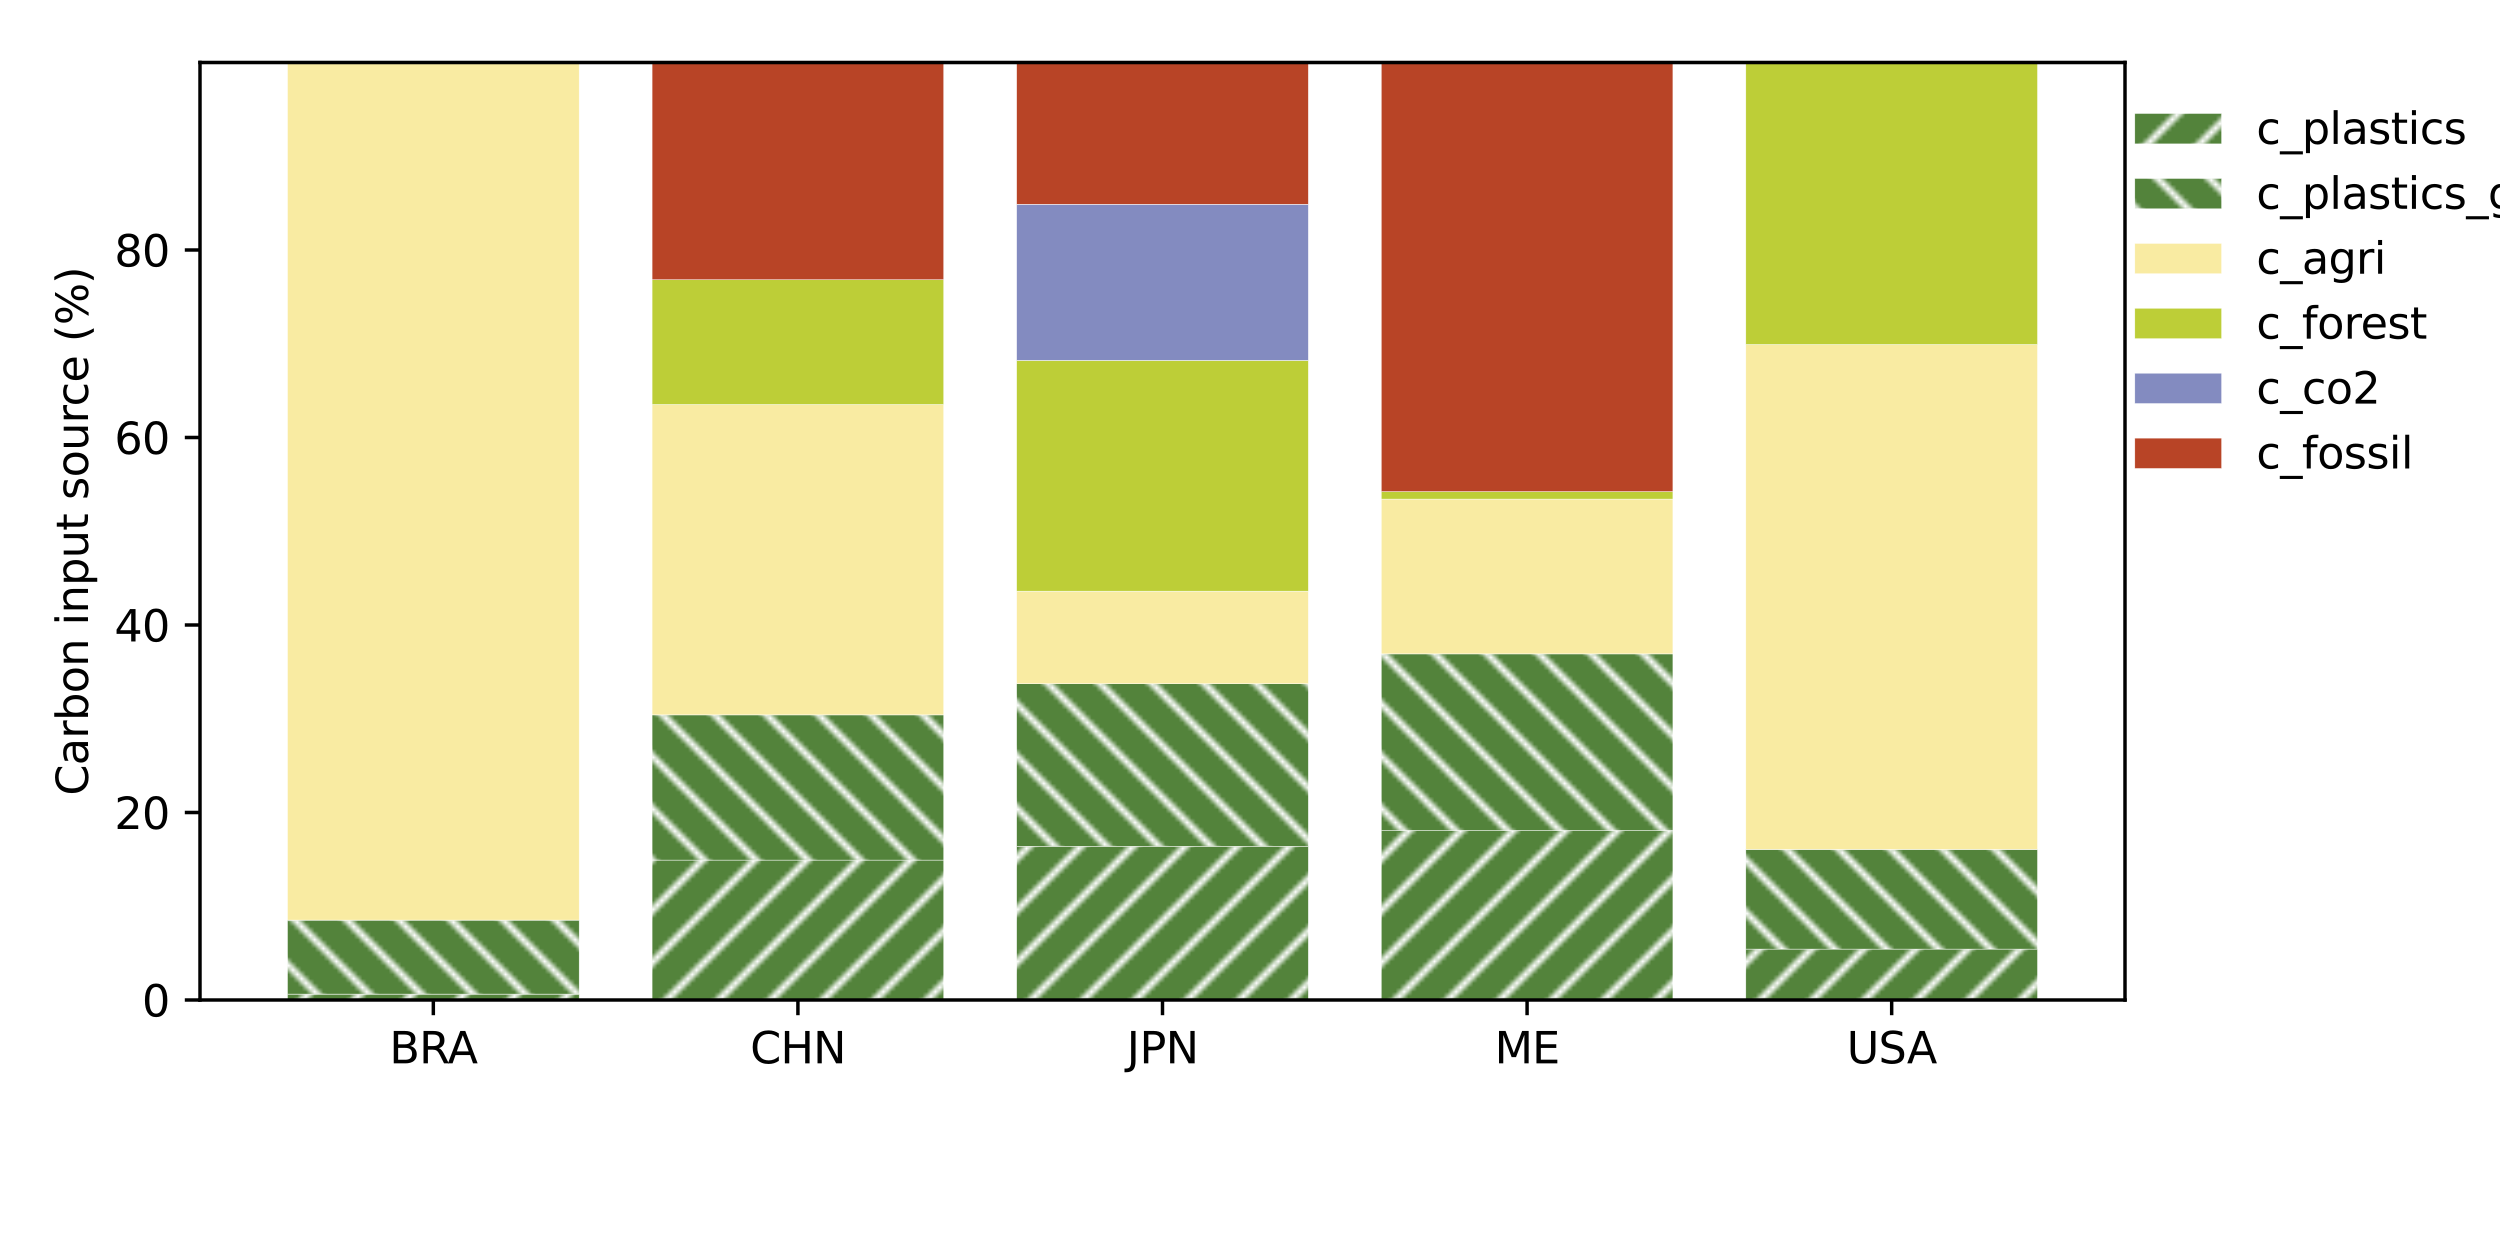 <?xml version="1.0" encoding="utf-8" standalone="no"?>
<!DOCTYPE svg PUBLIC "-//W3C//DTD SVG 1.1//EN"
  "http://www.w3.org/Graphics/SVG/1.1/DTD/svg11.dtd">
<svg xmlns:xlink="http://www.w3.org/1999/xlink" width="576pt" height="288pt" viewBox="0 0 576 288" xmlns="http://www.w3.org/2000/svg" version="1.1">
 <defs>
  <style type="text/css">*{stroke-linejoin: round; stroke-linecap: butt}</style>
 </defs>
 <g id="figure_1">
  <g id="patch_1">
   <path d="M 0 288 
L 576 288 
L 576 0 
L 0 0 
z
" style="fill: #ffffff"/>
  </g>
  <g id="axes_1">
   <g id="patch_2">
    <path d="M 46.08 230.4 
L 489.6 230.4 
L 489.6 14.4 
L 46.08 14.4 
z
" style="fill: #ffffff"/>
   </g>
   <g id="patch_3">
    <path d="M 66.24 230.4 
L 133.44 230.4 
L 133.44 229.045 
L 66.24 229.045 
z
" clip-path="url(#pb3f5272097)" style="fill: url(#hb0e66475e5); stroke: #ffffff; stroke-width: 0.1; stroke-linejoin: miter"/>
   </g>
   <g id="patch_4">
    <path d="M 150.24 230.4 
L 217.44 230.4 
L 217.44 198.161 
L 150.24 198.161 
z
" clip-path="url(#pb3f5272097)" style="fill: url(#hb0e66475e5); stroke: #ffffff; stroke-width: 0.1; stroke-linejoin: miter"/>
   </g>
   <g id="patch_5">
    <path d="M 234.24 230.4 
L 301.44 230.4 
L 301.44 194.962 
L 234.24 194.962 
z
" clip-path="url(#pb3f5272097)" style="fill: url(#hb0e66475e5); stroke: #ffffff; stroke-width: 0.1; stroke-linejoin: miter"/>
   </g>
   <g id="patch_6">
    <path d="M 318.24 230.4 
L 385.44 230.4 
L 385.44 191.325 
L 318.24 191.325 
z
" clip-path="url(#pb3f5272097)" style="fill: url(#hb0e66475e5); stroke: #ffffff; stroke-width: 0.1; stroke-linejoin: miter"/>
   </g>
   <g id="patch_7">
    <path d="M 402.24 230.4 
L 469.44 230.4 
L 469.44 218.666 
L 402.24 218.666 
z
" clip-path="url(#pb3f5272097)" style="fill: url(#hb0e66475e5); stroke: #ffffff; stroke-width: 0.1; stroke-linejoin: miter"/>
   </g>
   <g id="patch_8">
    <path d="M 66.24 229.045 
L 133.44 229.045 
L 133.44 211.993 
L 66.24 211.993 
z
" clip-path="url(#pb3f5272097)" style="fill: url(#h827a15cd00); stroke: #ffffff; stroke-width: 0.1; stroke-linejoin: miter"/>
   </g>
   <g id="patch_9">
    <path d="M 150.24 198.161 
L 217.44 198.161 
L 217.44 164.715 
L 150.24 164.715 
z
" clip-path="url(#pb3f5272097)" style="fill: url(#h827a15cd00); stroke: #ffffff; stroke-width: 0.1; stroke-linejoin: miter"/>
   </g>
   <g id="patch_10">
    <path d="M 234.24 194.962 
L 301.44 194.962 
L 301.44 157.546 
L 234.24 157.546 
z
" clip-path="url(#pb3f5272097)" style="fill: url(#h827a15cd00); stroke: #ffffff; stroke-width: 0.1; stroke-linejoin: miter"/>
   </g>
   <g id="patch_11">
    <path d="M 318.24 191.325 
L 385.44 191.325 
L 385.44 150.661 
L 318.24 150.661 
z
" clip-path="url(#pb3f5272097)" style="fill: url(#h827a15cd00); stroke: #ffffff; stroke-width: 0.1; stroke-linejoin: miter"/>
   </g>
   <g id="patch_12">
    <path d="M 402.24 218.666 
L 469.44 218.666 
L 469.44 195.708 
L 402.24 195.708 
z
" clip-path="url(#pb3f5272097)" style="fill: url(#h827a15cd00); stroke: #ffffff; stroke-width: 0.1; stroke-linejoin: miter"/>
   </g>
   <g id="patch_13">
    <path d="M 66.24 211.993 
L 133.44 211.993 
L 133.44 14.4 
L 66.24 14.4 
z
" clip-path="url(#pb3f5272097)" style="fill: #f9eba2; stroke: #ffffff; stroke-width: 0.1; stroke-linejoin: miter"/>
   </g>
   <g id="patch_14">
    <path d="M 150.24 164.715 
L 217.44 164.715 
L 217.44 93.191 
L 150.24 93.191 
z
" clip-path="url(#pb3f5272097)" style="fill: #f9eba2; stroke: #ffffff; stroke-width: 0.1; stroke-linejoin: miter"/>
   </g>
   <g id="patch_15">
    <path d="M 234.24 157.546 
L 301.44 157.546 
L 301.44 136.2 
L 234.24 136.2 
z
" clip-path="url(#pb3f5272097)" style="fill: #f9eba2; stroke: #ffffff; stroke-width: 0.1; stroke-linejoin: miter"/>
   </g>
   <g id="patch_16">
    <path d="M 318.24 150.661 
L 385.44 150.661 
L 385.44 114.984 
L 318.24 114.984 
z
" clip-path="url(#pb3f5272097)" style="fill: #f9eba2; stroke: #ffffff; stroke-width: 0.1; stroke-linejoin: miter"/>
   </g>
   <g id="patch_17">
    <path d="M 402.24 195.708 
L 469.44 195.708 
L 469.44 79.4 
L 402.24 79.4 
z
" clip-path="url(#pb3f5272097)" style="fill: #f9eba2; stroke: #ffffff; stroke-width: 0.1; stroke-linejoin: miter"/>
   </g>
   <g id="patch_18">
    <path d="M 66.24 14.4 
L 133.44 14.4 
L 133.44 14.4 
L 66.24 14.4 
z
" clip-path="url(#pb3f5272097)" style="fill: #bdce37; stroke: #ffffff; stroke-width: 0.1; stroke-linejoin: miter"/>
   </g>
   <g id="patch_19">
    <path d="M 150.24 93.191 
L 217.44 93.191 
L 217.44 64.45 
L 150.24 64.45 
z
" clip-path="url(#pb3f5272097)" style="fill: #bdce37; stroke: #ffffff; stroke-width: 0.1; stroke-linejoin: miter"/>
   </g>
   <g id="patch_20">
    <path d="M 234.24 136.2 
L 301.44 136.2 
L 301.44 83.032 
L 234.24 83.032 
z
" clip-path="url(#pb3f5272097)" style="fill: #bdce37; stroke: #ffffff; stroke-width: 0.1; stroke-linejoin: miter"/>
   </g>
   <g id="patch_21">
    <path d="M 318.24 114.984 
L 385.44 114.984 
L 385.44 113.267 
L 318.24 113.267 
z
" clip-path="url(#pb3f5272097)" style="fill: #bdce37; stroke: #ffffff; stroke-width: 0.1; stroke-linejoin: miter"/>
   </g>
   <g id="patch_22">
    <path d="M 402.24 79.4 
L 469.44 79.4 
L 469.44 14.4 
L 402.24 14.4 
z
" clip-path="url(#pb3f5272097)" style="fill: #bdce37; stroke: #ffffff; stroke-width: 0.1; stroke-linejoin: miter"/>
   </g>
   <g id="patch_23">
    <path d="M 66.24 14.4 
L 133.44 14.4 
L 133.44 14.4 
L 66.24 14.4 
z
" clip-path="url(#pb3f5272097)" style="fill: #838bc0; stroke: #ffffff; stroke-width: 0.1; stroke-linejoin: miter"/>
   </g>
   <g id="patch_24">
    <path d="M 150.24 64.45 
L 217.44 64.45 
L 217.44 64.45 
L 150.24 64.45 
z
" clip-path="url(#pb3f5272097)" style="fill: #838bc0; stroke: #ffffff; stroke-width: 0.1; stroke-linejoin: miter"/>
   </g>
   <g id="patch_25">
    <path d="M 234.24 83.032 
L 301.44 83.032 
L 301.44 47.051 
L 234.24 47.051 
z
" clip-path="url(#pb3f5272097)" style="fill: #838bc0; stroke: #ffffff; stroke-width: 0.1; stroke-linejoin: miter"/>
   </g>
   <g id="patch_26">
    <path d="M 318.24 113.267 
L 385.44 113.267 
L 385.44 113.267 
L 318.24 113.267 
z
" clip-path="url(#pb3f5272097)" style="fill: #838bc0; stroke: #ffffff; stroke-width: 0.1; stroke-linejoin: miter"/>
   </g>
   <g id="patch_27">
    <path d="M 402.24 14.4 
L 469.44 14.4 
L 469.44 14.4 
L 402.24 14.4 
z
" clip-path="url(#pb3f5272097)" style="fill: #838bc0; stroke: #ffffff; stroke-width: 0.1; stroke-linejoin: miter"/>
   </g>
   <g id="patch_28">
    <path d="M 66.24 14.4 
L 133.44 14.4 
L 133.44 14.4 
L 66.24 14.4 
z
" clip-path="url(#pb3f5272097)" style="fill: #b84426; stroke: #ffffff; stroke-width: 0.1; stroke-linejoin: miter"/>
   </g>
   <g id="patch_29">
    <path d="M 150.24 64.45 
L 217.44 64.45 
L 217.44 14.4 
L 150.24 14.4 
z
" clip-path="url(#pb3f5272097)" style="fill: #b84426; stroke: #ffffff; stroke-width: 0.1; stroke-linejoin: miter"/>
   </g>
   <g id="patch_30">
    <path d="M 234.24 47.051 
L 301.44 47.051 
L 301.44 14.4 
L 234.24 14.4 
z
" clip-path="url(#pb3f5272097)" style="fill: #b84426; stroke: #ffffff; stroke-width: 0.1; stroke-linejoin: miter"/>
   </g>
   <g id="patch_31">
    <path d="M 318.24 113.267 
L 385.44 113.267 
L 385.44 14.4 
L 318.24 14.4 
z
" clip-path="url(#pb3f5272097)" style="fill: #b84426; stroke: #ffffff; stroke-width: 0.1; stroke-linejoin: miter"/>
   </g>
   <g id="patch_32">
    <path d="M 402.24 14.4 
L 469.44 14.4 
L 469.44 14.4 
L 402.24 14.4 
z
" clip-path="url(#pb3f5272097)" style="fill: #b84426; stroke: #ffffff; stroke-width: 0.1; stroke-linejoin: miter"/>
   </g>
   <g id="matplotlib.axis_1">
    <g id="xtick_1">
     <g id="line2d_1">
      <defs>
       <path id="m7a90c6c4e8" d="M 0 0 
L 0 3.5 
" style="stroke: #000000; stroke-width: 0.8"/>
      </defs>
      <g>
       <use xlink:href="#m7a90c6c4e8" x="99.84" y="230.4" style="stroke: #000000; stroke-width: 0.8"/>
      </g>
     </g>
     <g id="text_1">
      <!-- BRA -->
      <g transform="translate(89.715 244.998) scale(0.1 -0.1)">
       <defs>
        <path id="DejaVuSans-42" d="M 1259 2228 
L 1259 519 
L 2272 519 
Q 2781 519 3026 730 
Q 3272 941 3272 1375 
Q 3272 1813 3026 2020 
Q 2781 2228 2272 2228 
L 1259 2228 
z
M 1259 4147 
L 1259 2741 
L 2194 2741 
Q 2656 2741 2882 2914 
Q 3109 3088 3109 3444 
Q 3109 3797 2882 3972 
Q 2656 4147 2194 4147 
L 1259 4147 
z
M 628 4666 
L 2241 4666 
Q 2963 4666 3353 4366 
Q 3744 4066 3744 3513 
Q 3744 3084 3544 2831 
Q 3344 2578 2956 2516 
Q 3422 2416 3680 2098 
Q 3938 1781 3938 1306 
Q 3938 681 3513 340 
Q 3088 0 2303 0 
L 628 0 
L 628 4666 
z
" transform="scale(0.016)"/>
        <path id="DejaVuSans-52" d="M 2841 2188 
Q 3044 2119 3236 1894 
Q 3428 1669 3622 1275 
L 4263 0 
L 3584 0 
L 2988 1197 
Q 2756 1666 2539 1819 
Q 2322 1972 1947 1972 
L 1259 1972 
L 1259 0 
L 628 0 
L 628 4666 
L 2053 4666 
Q 2853 4666 3247 4331 
Q 3641 3997 3641 3322 
Q 3641 2881 3436 2590 
Q 3231 2300 2841 2188 
z
M 1259 4147 
L 1259 2491 
L 2053 2491 
Q 2509 2491 2742 2702 
Q 2975 2913 2975 3322 
Q 2975 3731 2742 3939 
Q 2509 4147 2053 4147 
L 1259 4147 
z
" transform="scale(0.016)"/>
        <path id="DejaVuSans-41" d="M 2188 4044 
L 1331 1722 
L 3047 1722 
L 2188 4044 
z
M 1831 4666 
L 2547 4666 
L 4325 0 
L 3669 0 
L 3244 1197 
L 1141 1197 
L 716 0 
L 50 0 
L 1831 4666 
z
" transform="scale(0.016)"/>
       </defs>
       <use xlink:href="#DejaVuSans-42"/>
       <use xlink:href="#DejaVuSans-52" x="68.604"/>
       <use xlink:href="#DejaVuSans-41" x="134.086"/>
      </g>
     </g>
    </g>
    <g id="xtick_2">
     <g id="line2d_2">
      <g>
       <use xlink:href="#m7a90c6c4e8" x="183.84" y="230.4" style="stroke: #000000; stroke-width: 0.8"/>
      </g>
     </g>
     <g id="text_2">
      <!-- CHN -->
      <g transform="translate(172.848 244.998) scale(0.1 -0.1)">
       <defs>
        <path id="DejaVuSans-43" d="M 4122 4306 
L 4122 3641 
Q 3803 3938 3442 4084 
Q 3081 4231 2675 4231 
Q 1875 4231 1450 3742 
Q 1025 3253 1025 2328 
Q 1025 1406 1450 917 
Q 1875 428 2675 428 
Q 3081 428 3442 575 
Q 3803 722 4122 1019 
L 4122 359 
Q 3791 134 3420 21 
Q 3050 -91 2638 -91 
Q 1578 -91 968 557 
Q 359 1206 359 2328 
Q 359 3453 968 4101 
Q 1578 4750 2638 4750 
Q 3056 4750 3426 4639 
Q 3797 4528 4122 4306 
z
" transform="scale(0.016)"/>
        <path id="DejaVuSans-48" d="M 628 4666 
L 1259 4666 
L 1259 2753 
L 3553 2753 
L 3553 4666 
L 4184 4666 
L 4184 0 
L 3553 0 
L 3553 2222 
L 1259 2222 
L 1259 0 
L 628 0 
L 628 4666 
z
" transform="scale(0.016)"/>
        <path id="DejaVuSans-4e" d="M 628 4666 
L 1478 4666 
L 3547 763 
L 3547 4666 
L 4159 4666 
L 4159 0 
L 3309 0 
L 1241 3903 
L 1241 0 
L 628 0 
L 628 4666 
z
" transform="scale(0.016)"/>
       </defs>
       <use xlink:href="#DejaVuSans-43"/>
       <use xlink:href="#DejaVuSans-48" x="69.824"/>
       <use xlink:href="#DejaVuSans-4e" x="145.02"/>
      </g>
     </g>
    </g>
    <g id="xtick_3">
     <g id="line2d_3">
      <g>
       <use xlink:href="#m7a90c6c4e8" x="267.84" y="230.4" style="stroke: #000000; stroke-width: 0.8"/>
      </g>
     </g>
     <g id="text_3">
      <!-- JPN -->
      <g transform="translate(259.61 244.998) scale(0.1 -0.1)">
       <defs>
        <path id="DejaVuSans-4a" d="M 628 4666 
L 1259 4666 
L 1259 325 
Q 1259 -519 939 -900 
Q 619 -1281 -91 -1281 
L -331 -1281 
L -331 -750 
L -134 -750 
Q 284 -750 456 -515 
Q 628 -281 628 325 
L 628 4666 
z
" transform="scale(0.016)"/>
        <path id="DejaVuSans-50" d="M 1259 4147 
L 1259 2394 
L 2053 2394 
Q 2494 2394 2734 2622 
Q 2975 2850 2975 3272 
Q 2975 3691 2734 3919 
Q 2494 4147 2053 4147 
L 1259 4147 
z
M 628 4666 
L 2053 4666 
Q 2838 4666 3239 4311 
Q 3641 3956 3641 3272 
Q 3641 2581 3239 2228 
Q 2838 1875 2053 1875 
L 1259 1875 
L 1259 0 
L 628 0 
L 628 4666 
z
" transform="scale(0.016)"/>
       </defs>
       <use xlink:href="#DejaVuSans-4a"/>
       <use xlink:href="#DejaVuSans-50" x="29.492"/>
       <use xlink:href="#DejaVuSans-4e" x="89.795"/>
      </g>
     </g>
    </g>
    <g id="xtick_4">
     <g id="line2d_4">
      <g>
       <use xlink:href="#m7a90c6c4e8" x="351.84" y="230.4" style="stroke: #000000; stroke-width: 0.8"/>
      </g>
     </g>
     <g id="text_4">
      <!-- ME -->
      <g transform="translate(344.367 244.998) scale(0.1 -0.1)">
       <defs>
        <path id="DejaVuSans-4d" d="M 628 4666 
L 1569 4666 
L 2759 1491 
L 3956 4666 
L 4897 4666 
L 4897 0 
L 4281 0 
L 4281 4097 
L 3078 897 
L 2444 897 
L 1241 4097 
L 1241 0 
L 628 0 
L 628 4666 
z
" transform="scale(0.016)"/>
        <path id="DejaVuSans-45" d="M 628 4666 
L 3578 4666 
L 3578 4134 
L 1259 4134 
L 1259 2753 
L 3481 2753 
L 3481 2222 
L 1259 2222 
L 1259 531 
L 3634 531 
L 3634 0 
L 628 0 
L 628 4666 
z
" transform="scale(0.016)"/>
       </defs>
       <use xlink:href="#DejaVuSans-4d"/>
       <use xlink:href="#DejaVuSans-45" x="86.279"/>
      </g>
     </g>
    </g>
    <g id="xtick_5">
     <g id="line2d_5">
      <g>
       <use xlink:href="#m7a90c6c4e8" x="435.84" y="230.4" style="stroke: #000000; stroke-width: 0.8"/>
      </g>
     </g>
     <g id="text_5">
      <!-- USA -->
      <g transform="translate(425.492 244.998) scale(0.1 -0.1)">
       <defs>
        <path id="DejaVuSans-55" d="M 556 4666 
L 1191 4666 
L 1191 1831 
Q 1191 1081 1462 751 
Q 1734 422 2344 422 
Q 2950 422 3222 751 
Q 3494 1081 3494 1831 
L 3494 4666 
L 4128 4666 
L 4128 1753 
Q 4128 841 3676 375 
Q 3225 -91 2344 -91 
Q 1459 -91 1007 375 
Q 556 841 556 1753 
L 556 4666 
z
" transform="scale(0.016)"/>
        <path id="DejaVuSans-53" d="M 3425 4513 
L 3425 3897 
Q 3066 4069 2747 4153 
Q 2428 4238 2131 4238 
Q 1616 4238 1336 4038 
Q 1056 3838 1056 3469 
Q 1056 3159 1242 3001 
Q 1428 2844 1947 2747 
L 2328 2669 
Q 3034 2534 3370 2195 
Q 3706 1856 3706 1288 
Q 3706 609 3251 259 
Q 2797 -91 1919 -91 
Q 1588 -91 1214 -16 
Q 841 59 441 206 
L 441 856 
Q 825 641 1194 531 
Q 1563 422 1919 422 
Q 2459 422 2753 634 
Q 3047 847 3047 1241 
Q 3047 1584 2836 1778 
Q 2625 1972 2144 2069 
L 1759 2144 
Q 1053 2284 737 2584 
Q 422 2884 422 3419 
Q 422 4038 858 4394 
Q 1294 4750 2059 4750 
Q 2388 4750 2728 4690 
Q 3069 4631 3425 4513 
z
" transform="scale(0.016)"/>
       </defs>
       <use xlink:href="#DejaVuSans-55"/>
       <use xlink:href="#DejaVuSans-53" x="73.193"/>
       <use xlink:href="#DejaVuSans-41" x="138.545"/>
      </g>
     </g>
    </g>
   </g>
   <g id="matplotlib.axis_2">
    <g id="ytick_1">
     <g id="line2d_6">
      <defs>
       <path id="mc81d44381c" d="M 0 0 
L -3.5 0 
" style="stroke: #000000; stroke-width: 0.8"/>
      </defs>
      <g>
       <use xlink:href="#mc81d44381c" x="46.08" y="230.4" style="stroke: #000000; stroke-width: 0.8"/>
      </g>
     </g>
     <g id="text_6">
      <!-- 0 -->
      <g transform="translate(32.718 234.199) scale(0.1 -0.1)">
       <defs>
        <path id="DejaVuSans-30" d="M 2034 4250 
Q 1547 4250 1301 3770 
Q 1056 3291 1056 2328 
Q 1056 1369 1301 889 
Q 1547 409 2034 409 
Q 2525 409 2770 889 
Q 3016 1369 3016 2328 
Q 3016 3291 2770 3770 
Q 2525 4250 2034 4250 
z
M 2034 4750 
Q 2819 4750 3233 4129 
Q 3647 3509 3647 2328 
Q 3647 1150 3233 529 
Q 2819 -91 2034 -91 
Q 1250 -91 836 529 
Q 422 1150 422 2328 
Q 422 3509 836 4129 
Q 1250 4750 2034 4750 
z
" transform="scale(0.016)"/>
       </defs>
       <use xlink:href="#DejaVuSans-30"/>
      </g>
     </g>
    </g>
    <g id="ytick_2">
     <g id="line2d_7">
      <g>
       <use xlink:href="#mc81d44381c" x="46.08" y="187.2" style="stroke: #000000; stroke-width: 0.8"/>
      </g>
     </g>
     <g id="text_7">
      <!-- 20 -->
      <g transform="translate(26.355 190.999) scale(0.1 -0.1)">
       <defs>
        <path id="DejaVuSans-32" d="M 1228 531 
L 3431 531 
L 3431 0 
L 469 0 
L 469 531 
Q 828 903 1448 1529 
Q 2069 2156 2228 2338 
Q 2531 2678 2651 2914 
Q 2772 3150 2772 3378 
Q 2772 3750 2511 3984 
Q 2250 4219 1831 4219 
Q 1534 4219 1204 4116 
Q 875 4013 500 3803 
L 500 4441 
Q 881 4594 1212 4672 
Q 1544 4750 1819 4750 
Q 2544 4750 2975 4387 
Q 3406 4025 3406 3419 
Q 3406 3131 3298 2873 
Q 3191 2616 2906 2266 
Q 2828 2175 2409 1742 
Q 1991 1309 1228 531 
z
" transform="scale(0.016)"/>
       </defs>
       <use xlink:href="#DejaVuSans-32"/>
       <use xlink:href="#DejaVuSans-30" x="63.623"/>
      </g>
     </g>
    </g>
    <g id="ytick_3">
     <g id="line2d_8">
      <g>
       <use xlink:href="#mc81d44381c" x="46.08" y="144" style="stroke: #000000; stroke-width: 0.8"/>
      </g>
     </g>
     <g id="text_8">
      <!-- 40 -->
      <g transform="translate(26.355 147.799) scale(0.1 -0.1)">
       <defs>
        <path id="DejaVuSans-34" d="M 2419 4116 
L 825 1625 
L 2419 1625 
L 2419 4116 
z
M 2253 4666 
L 3047 4666 
L 3047 1625 
L 3713 1625 
L 3713 1100 
L 3047 1100 
L 3047 0 
L 2419 0 
L 2419 1100 
L 313 1100 
L 313 1709 
L 2253 4666 
z
" transform="scale(0.016)"/>
       </defs>
       <use xlink:href="#DejaVuSans-34"/>
       <use xlink:href="#DejaVuSans-30" x="63.623"/>
      </g>
     </g>
    </g>
    <g id="ytick_4">
     <g id="line2d_9">
      <g>
       <use xlink:href="#mc81d44381c" x="46.08" y="100.8" style="stroke: #000000; stroke-width: 0.8"/>
      </g>
     </g>
     <g id="text_9">
      <!-- 60 -->
      <g transform="translate(26.355 104.599) scale(0.1 -0.1)">
       <defs>
        <path id="DejaVuSans-36" d="M 2113 2584 
Q 1688 2584 1439 2293 
Q 1191 2003 1191 1497 
Q 1191 994 1439 701 
Q 1688 409 2113 409 
Q 2538 409 2786 701 
Q 3034 994 3034 1497 
Q 3034 2003 2786 2293 
Q 2538 2584 2113 2584 
z
M 3366 4563 
L 3366 3988 
Q 3128 4100 2886 4159 
Q 2644 4219 2406 4219 
Q 1781 4219 1451 3797 
Q 1122 3375 1075 2522 
Q 1259 2794 1537 2939 
Q 1816 3084 2150 3084 
Q 2853 3084 3261 2657 
Q 3669 2231 3669 1497 
Q 3669 778 3244 343 
Q 2819 -91 2113 -91 
Q 1303 -91 875 529 
Q 447 1150 447 2328 
Q 447 3434 972 4092 
Q 1497 4750 2381 4750 
Q 2619 4750 2861 4703 
Q 3103 4656 3366 4563 
z
" transform="scale(0.016)"/>
       </defs>
       <use xlink:href="#DejaVuSans-36"/>
       <use xlink:href="#DejaVuSans-30" x="63.623"/>
      </g>
     </g>
    </g>
    <g id="ytick_5">
     <g id="line2d_10">
      <g>
       <use xlink:href="#mc81d44381c" x="46.08" y="57.6" style="stroke: #000000; stroke-width: 0.8"/>
      </g>
     </g>
     <g id="text_10">
      <!-- 80 -->
      <g transform="translate(26.355 61.399) scale(0.1 -0.1)">
       <defs>
        <path id="DejaVuSans-38" d="M 2034 2216 
Q 1584 2216 1326 1975 
Q 1069 1734 1069 1313 
Q 1069 891 1326 650 
Q 1584 409 2034 409 
Q 2484 409 2743 651 
Q 3003 894 3003 1313 
Q 3003 1734 2745 1975 
Q 2488 2216 2034 2216 
z
M 1403 2484 
Q 997 2584 770 2862 
Q 544 3141 544 3541 
Q 544 4100 942 4425 
Q 1341 4750 2034 4750 
Q 2731 4750 3128 4425 
Q 3525 4100 3525 3541 
Q 3525 3141 3298 2862 
Q 3072 2584 2669 2484 
Q 3125 2378 3379 2068 
Q 3634 1759 3634 1313 
Q 3634 634 3220 271 
Q 2806 -91 2034 -91 
Q 1263 -91 848 271 
Q 434 634 434 1313 
Q 434 1759 690 2068 
Q 947 2378 1403 2484 
z
M 1172 3481 
Q 1172 3119 1398 2916 
Q 1625 2713 2034 2713 
Q 2441 2713 2670 2916 
Q 2900 3119 2900 3481 
Q 2900 3844 2670 4047 
Q 2441 4250 2034 4250 
Q 1625 4250 1398 4047 
Q 1172 3844 1172 3481 
z
" transform="scale(0.016)"/>
       </defs>
       <use xlink:href="#DejaVuSans-38"/>
       <use xlink:href="#DejaVuSans-30" x="63.623"/>
      </g>
     </g>
    </g>
    <g id="text_11">
     <!-- Carbon input source (%) -->
     <g transform="translate(20.275 183.295) rotate(-90) scale(0.1 -0.1)">
      <defs>
       <path id="DejaVuSans-61" d="M 2194 1759 
Q 1497 1759 1228 1600 
Q 959 1441 959 1056 
Q 959 750 1161 570 
Q 1363 391 1709 391 
Q 2188 391 2477 730 
Q 2766 1069 2766 1631 
L 2766 1759 
L 2194 1759 
z
M 3341 1997 
L 3341 0 
L 2766 0 
L 2766 531 
Q 2569 213 2275 61 
Q 1981 -91 1556 -91 
Q 1019 -91 701 211 
Q 384 513 384 1019 
Q 384 1609 779 1909 
Q 1175 2209 1959 2209 
L 2766 2209 
L 2766 2266 
Q 2766 2663 2505 2880 
Q 2244 3097 1772 3097 
Q 1472 3097 1187 3025 
Q 903 2953 641 2809 
L 641 3341 
Q 956 3463 1253 3523 
Q 1550 3584 1831 3584 
Q 2591 3584 2966 3190 
Q 3341 2797 3341 1997 
z
" transform="scale(0.016)"/>
       <path id="DejaVuSans-72" d="M 2631 2963 
Q 2534 3019 2420 3045 
Q 2306 3072 2169 3072 
Q 1681 3072 1420 2755 
Q 1159 2438 1159 1844 
L 1159 0 
L 581 0 
L 581 3500 
L 1159 3500 
L 1159 2956 
Q 1341 3275 1631 3429 
Q 1922 3584 2338 3584 
Q 2397 3584 2469 3576 
Q 2541 3569 2628 3553 
L 2631 2963 
z
" transform="scale(0.016)"/>
       <path id="DejaVuSans-62" d="M 3116 1747 
Q 3116 2381 2855 2742 
Q 2594 3103 2138 3103 
Q 1681 3103 1420 2742 
Q 1159 2381 1159 1747 
Q 1159 1113 1420 752 
Q 1681 391 2138 391 
Q 2594 391 2855 752 
Q 3116 1113 3116 1747 
z
M 1159 2969 
Q 1341 3281 1617 3432 
Q 1894 3584 2278 3584 
Q 2916 3584 3314 3078 
Q 3713 2572 3713 1747 
Q 3713 922 3314 415 
Q 2916 -91 2278 -91 
Q 1894 -91 1617 61 
Q 1341 213 1159 525 
L 1159 0 
L 581 0 
L 581 4863 
L 1159 4863 
L 1159 2969 
z
" transform="scale(0.016)"/>
       <path id="DejaVuSans-6f" d="M 1959 3097 
Q 1497 3097 1228 2736 
Q 959 2375 959 1747 
Q 959 1119 1226 758 
Q 1494 397 1959 397 
Q 2419 397 2687 759 
Q 2956 1122 2956 1747 
Q 2956 2369 2687 2733 
Q 2419 3097 1959 3097 
z
M 1959 3584 
Q 2709 3584 3137 3096 
Q 3566 2609 3566 1747 
Q 3566 888 3137 398 
Q 2709 -91 1959 -91 
Q 1206 -91 779 398 
Q 353 888 353 1747 
Q 353 2609 779 3096 
Q 1206 3584 1959 3584 
z
" transform="scale(0.016)"/>
       <path id="DejaVuSans-6e" d="M 3513 2113 
L 3513 0 
L 2938 0 
L 2938 2094 
Q 2938 2591 2744 2837 
Q 2550 3084 2163 3084 
Q 1697 3084 1428 2787 
Q 1159 2491 1159 1978 
L 1159 0 
L 581 0 
L 581 3500 
L 1159 3500 
L 1159 2956 
Q 1366 3272 1645 3428 
Q 1925 3584 2291 3584 
Q 2894 3584 3203 3211 
Q 3513 2838 3513 2113 
z
" transform="scale(0.016)"/>
       <path id="DejaVuSans-20" transform="scale(0.016)"/>
       <path id="DejaVuSans-69" d="M 603 3500 
L 1178 3500 
L 1178 0 
L 603 0 
L 603 3500 
z
M 603 4863 
L 1178 4863 
L 1178 4134 
L 603 4134 
L 603 4863 
z
" transform="scale(0.016)"/>
       <path id="DejaVuSans-70" d="M 1159 525 
L 1159 -1331 
L 581 -1331 
L 581 3500 
L 1159 3500 
L 1159 2969 
Q 1341 3281 1617 3432 
Q 1894 3584 2278 3584 
Q 2916 3584 3314 3078 
Q 3713 2572 3713 1747 
Q 3713 922 3314 415 
Q 2916 -91 2278 -91 
Q 1894 -91 1617 61 
Q 1341 213 1159 525 
z
M 3116 1747 
Q 3116 2381 2855 2742 
Q 2594 3103 2138 3103 
Q 1681 3103 1420 2742 
Q 1159 2381 1159 1747 
Q 1159 1113 1420 752 
Q 1681 391 2138 391 
Q 2594 391 2855 752 
Q 3116 1113 3116 1747 
z
" transform="scale(0.016)"/>
       <path id="DejaVuSans-75" d="M 544 1381 
L 544 3500 
L 1119 3500 
L 1119 1403 
Q 1119 906 1312 657 
Q 1506 409 1894 409 
Q 2359 409 2629 706 
Q 2900 1003 2900 1516 
L 2900 3500 
L 3475 3500 
L 3475 0 
L 2900 0 
L 2900 538 
Q 2691 219 2414 64 
Q 2138 -91 1772 -91 
Q 1169 -91 856 284 
Q 544 659 544 1381 
z
M 1991 3584 
L 1991 3584 
z
" transform="scale(0.016)"/>
       <path id="DejaVuSans-74" d="M 1172 4494 
L 1172 3500 
L 2356 3500 
L 2356 3053 
L 1172 3053 
L 1172 1153 
Q 1172 725 1289 603 
Q 1406 481 1766 481 
L 2356 481 
L 2356 0 
L 1766 0 
Q 1100 0 847 248 
Q 594 497 594 1153 
L 594 3053 
L 172 3053 
L 172 3500 
L 594 3500 
L 594 4494 
L 1172 4494 
z
" transform="scale(0.016)"/>
       <path id="DejaVuSans-73" d="M 2834 3397 
L 2834 2853 
Q 2591 2978 2328 3040 
Q 2066 3103 1784 3103 
Q 1356 3103 1142 2972 
Q 928 2841 928 2578 
Q 928 2378 1081 2264 
Q 1234 2150 1697 2047 
L 1894 2003 
Q 2506 1872 2764 1633 
Q 3022 1394 3022 966 
Q 3022 478 2636 193 
Q 2250 -91 1575 -91 
Q 1294 -91 989 -36 
Q 684 19 347 128 
L 347 722 
Q 666 556 975 473 
Q 1284 391 1588 391 
Q 1994 391 2212 530 
Q 2431 669 2431 922 
Q 2431 1156 2273 1281 
Q 2116 1406 1581 1522 
L 1381 1569 
Q 847 1681 609 1914 
Q 372 2147 372 2553 
Q 372 3047 722 3315 
Q 1072 3584 1716 3584 
Q 2034 3584 2315 3537 
Q 2597 3491 2834 3397 
z
" transform="scale(0.016)"/>
       <path id="DejaVuSans-63" d="M 3122 3366 
L 3122 2828 
Q 2878 2963 2633 3030 
Q 2388 3097 2138 3097 
Q 1578 3097 1268 2742 
Q 959 2388 959 1747 
Q 959 1106 1268 751 
Q 1578 397 2138 397 
Q 2388 397 2633 464 
Q 2878 531 3122 666 
L 3122 134 
Q 2881 22 2623 -34 
Q 2366 -91 2075 -91 
Q 1284 -91 818 406 
Q 353 903 353 1747 
Q 353 2603 823 3093 
Q 1294 3584 2113 3584 
Q 2378 3584 2631 3529 
Q 2884 3475 3122 3366 
z
" transform="scale(0.016)"/>
       <path id="DejaVuSans-65" d="M 3597 1894 
L 3597 1613 
L 953 1613 
Q 991 1019 1311 708 
Q 1631 397 2203 397 
Q 2534 397 2845 478 
Q 3156 559 3463 722 
L 3463 178 
Q 3153 47 2828 -22 
Q 2503 -91 2169 -91 
Q 1331 -91 842 396 
Q 353 884 353 1716 
Q 353 2575 817 3079 
Q 1281 3584 2069 3584 
Q 2775 3584 3186 3129 
Q 3597 2675 3597 1894 
z
M 3022 2063 
Q 3016 2534 2758 2815 
Q 2500 3097 2075 3097 
Q 1594 3097 1305 2825 
Q 1016 2553 972 2059 
L 3022 2063 
z
" transform="scale(0.016)"/>
       <path id="DejaVuSans-28" d="M 1984 4856 
Q 1566 4138 1362 3434 
Q 1159 2731 1159 2009 
Q 1159 1288 1364 580 
Q 1569 -128 1984 -844 
L 1484 -844 
Q 1016 -109 783 600 
Q 550 1309 550 2009 
Q 550 2706 781 3412 
Q 1013 4119 1484 4856 
L 1984 4856 
z
" transform="scale(0.016)"/>
       <path id="DejaVuSans-25" d="M 4653 2053 
Q 4381 2053 4226 1822 
Q 4072 1591 4072 1178 
Q 4072 772 4226 539 
Q 4381 306 4653 306 
Q 4919 306 5073 539 
Q 5228 772 5228 1178 
Q 5228 1588 5073 1820 
Q 4919 2053 4653 2053 
z
M 4653 2450 
Q 5147 2450 5437 2106 
Q 5728 1763 5728 1178 
Q 5728 594 5436 251 
Q 5144 -91 4653 -91 
Q 4153 -91 3862 251 
Q 3572 594 3572 1178 
Q 3572 1766 3864 2108 
Q 4156 2450 4653 2450 
z
M 1428 4353 
Q 1159 4353 1004 4120 
Q 850 3888 850 3481 
Q 850 3069 1003 2837 
Q 1156 2606 1428 2606 
Q 1700 2606 1854 2837 
Q 2009 3069 2009 3481 
Q 2009 3884 1853 4118 
Q 1697 4353 1428 4353 
z
M 4250 4750 
L 4750 4750 
L 1831 -91 
L 1331 -91 
L 4250 4750 
z
M 1428 4750 
Q 1922 4750 2215 4408 
Q 2509 4066 2509 3481 
Q 2509 2891 2217 2550 
Q 1925 2209 1428 2209 
Q 931 2209 642 2551 
Q 353 2894 353 3481 
Q 353 4063 643 4406 
Q 934 4750 1428 4750 
z
" transform="scale(0.016)"/>
       <path id="DejaVuSans-29" d="M 513 4856 
L 1013 4856 
Q 1481 4119 1714 3412 
Q 1947 2706 1947 2009 
Q 1947 1309 1714 600 
Q 1481 -109 1013 -844 
L 513 -844 
Q 928 -128 1133 580 
Q 1338 1288 1338 2009 
Q 1338 2731 1133 3434 
Q 928 4138 513 4856 
z
" transform="scale(0.016)"/>
      </defs>
      <use xlink:href="#DejaVuSans-43"/>
      <use xlink:href="#DejaVuSans-61" x="69.824"/>
      <use xlink:href="#DejaVuSans-72" x="131.104"/>
      <use xlink:href="#DejaVuSans-62" x="172.217"/>
      <use xlink:href="#DejaVuSans-6f" x="235.693"/>
      <use xlink:href="#DejaVuSans-6e" x="296.875"/>
      <use xlink:href="#DejaVuSans-20" x="360.254"/>
      <use xlink:href="#DejaVuSans-69" x="392.041"/>
      <use xlink:href="#DejaVuSans-6e" x="419.824"/>
      <use xlink:href="#DejaVuSans-70" x="483.203"/>
      <use xlink:href="#DejaVuSans-75" x="546.68"/>
      <use xlink:href="#DejaVuSans-74" x="610.059"/>
      <use xlink:href="#DejaVuSans-20" x="649.268"/>
      <use xlink:href="#DejaVuSans-73" x="681.055"/>
      <use xlink:href="#DejaVuSans-6f" x="733.154"/>
      <use xlink:href="#DejaVuSans-75" x="794.336"/>
      <use xlink:href="#DejaVuSans-72" x="857.715"/>
      <use xlink:href="#DejaVuSans-63" x="896.578"/>
      <use xlink:href="#DejaVuSans-65" x="951.559"/>
      <use xlink:href="#DejaVuSans-20" x="1013.082"/>
      <use xlink:href="#DejaVuSans-28" x="1044.869"/>
      <use xlink:href="#DejaVuSans-25" x="1083.883"/>
      <use xlink:href="#DejaVuSans-29" x="1178.902"/>
     </g>
    </g>
   </g>
   <g id="patch_33">
    <path d="M 46.08 230.4 
L 46.08 14.4 
" style="fill: none; stroke: #000000; stroke-width: 0.8; stroke-linejoin: miter; stroke-linecap: square"/>
   </g>
   <g id="patch_34">
    <path d="M 489.6 230.4 
L 489.6 14.4 
" style="fill: none; stroke: #000000; stroke-width: 0.8; stroke-linejoin: miter; stroke-linecap: square"/>
   </g>
   <g id="patch_35">
    <path d="M 46.08 230.4 
L 489.6 230.4 
" style="fill: none; stroke: #000000; stroke-width: 0.8; stroke-linejoin: miter; stroke-linecap: square"/>
   </g>
   <g id="patch_36">
    <path d="M 46.08 14.4 
L 489.6 14.4 
" style="fill: none; stroke: #000000; stroke-width: 0.8; stroke-linejoin: miter; stroke-linecap: square"/>
   </g>
   <g id="legend_1">
    <g id="patch_37">
     <path d="M 491.865 33.158 
L 511.865 33.158 
L 511.865 26.158 
L 491.865 26.158 
z
" style="fill: url(#hb0e66475e5); stroke: #ffffff; stroke-width: 0.1; stroke-linejoin: miter"/>
    </g>
    <g id="text_12">
     <!-- c_plastics -->
     <g transform="translate(519.865 33.158) scale(0.1 -0.1)">
      <defs>
       <path id="DejaVuSans-5f" d="M 3263 -1063 
L 3263 -1509 
L -63 -1509 
L -63 -1063 
L 3263 -1063 
z
" transform="scale(0.016)"/>
       <path id="DejaVuSans-6c" d="M 603 4863 
L 1178 4863 
L 1178 0 
L 603 0 
L 603 4863 
z
" transform="scale(0.016)"/>
      </defs>
      <use xlink:href="#DejaVuSans-63"/>
      <use xlink:href="#DejaVuSans-5f" x="54.98"/>
      <use xlink:href="#DejaVuSans-70" x="104.98"/>
      <use xlink:href="#DejaVuSans-6c" x="168.457"/>
      <use xlink:href="#DejaVuSans-61" x="196.24"/>
      <use xlink:href="#DejaVuSans-73" x="257.52"/>
      <use xlink:href="#DejaVuSans-74" x="309.619"/>
      <use xlink:href="#DejaVuSans-69" x="348.828"/>
      <use xlink:href="#DejaVuSans-63" x="376.611"/>
      <use xlink:href="#DejaVuSans-73" x="431.592"/>
     </g>
    </g>
    <g id="patch_38">
     <path d="M 491.865 48.115 
L 511.865 48.115 
L 511.865 41.115 
L 491.865 41.115 
z
" style="fill: url(#h827a15cd00); stroke: #ffffff; stroke-width: 0.1; stroke-linejoin: miter"/>
    </g>
    <g id="text_13">
     <!-- c_plastics_gasi -->
     <g transform="translate(519.865 48.115) scale(0.1 -0.1)">
      <defs>
       <path id="DejaVuSans-67" d="M 2906 1791 
Q 2906 2416 2648 2759 
Q 2391 3103 1925 3103 
Q 1463 3103 1205 2759 
Q 947 2416 947 1791 
Q 947 1169 1205 825 
Q 1463 481 1925 481 
Q 2391 481 2648 825 
Q 2906 1169 2906 1791 
z
M 3481 434 
Q 3481 -459 3084 -895 
Q 2688 -1331 1869 -1331 
Q 1566 -1331 1297 -1286 
Q 1028 -1241 775 -1147 
L 775 -588 
Q 1028 -725 1275 -790 
Q 1522 -856 1778 -856 
Q 2344 -856 2625 -561 
Q 2906 -266 2906 331 
L 2906 616 
Q 2728 306 2450 153 
Q 2172 0 1784 0 
Q 1141 0 747 490 
Q 353 981 353 1791 
Q 353 2603 747 3093 
Q 1141 3584 1784 3584 
Q 2172 3584 2450 3431 
Q 2728 3278 2906 2969 
L 2906 3500 
L 3481 3500 
L 3481 434 
z
" transform="scale(0.016)"/>
      </defs>
      <use xlink:href="#DejaVuSans-63"/>
      <use xlink:href="#DejaVuSans-5f" x="54.98"/>
      <use xlink:href="#DejaVuSans-70" x="104.98"/>
      <use xlink:href="#DejaVuSans-6c" x="168.457"/>
      <use xlink:href="#DejaVuSans-61" x="196.24"/>
      <use xlink:href="#DejaVuSans-73" x="257.52"/>
      <use xlink:href="#DejaVuSans-74" x="309.619"/>
      <use xlink:href="#DejaVuSans-69" x="348.828"/>
      <use xlink:href="#DejaVuSans-63" x="376.611"/>
      <use xlink:href="#DejaVuSans-73" x="431.592"/>
      <use xlink:href="#DejaVuSans-5f" x="483.691"/>
      <use xlink:href="#DejaVuSans-67" x="533.691"/>
      <use xlink:href="#DejaVuSans-61" x="597.168"/>
      <use xlink:href="#DejaVuSans-73" x="658.447"/>
      <use xlink:href="#DejaVuSans-69" x="710.547"/>
     </g>
    </g>
    <g id="patch_39">
     <path d="M 491.865 63.071 
L 511.865 63.071 
L 511.865 56.071 
L 491.865 56.071 
z
" style="fill: #f9eba2; stroke: #ffffff; stroke-width: 0.1; stroke-linejoin: miter"/>
    </g>
    <g id="text_14">
     <!-- c_agri -->
     <g transform="translate(519.865 63.071) scale(0.1 -0.1)">
      <use xlink:href="#DejaVuSans-63"/>
      <use xlink:href="#DejaVuSans-5f" x="54.98"/>
      <use xlink:href="#DejaVuSans-61" x="104.98"/>
      <use xlink:href="#DejaVuSans-67" x="166.26"/>
      <use xlink:href="#DejaVuSans-72" x="229.736"/>
      <use xlink:href="#DejaVuSans-69" x="270.85"/>
     </g>
    </g>
    <g id="patch_40">
     <path d="M 491.865 78.027 
L 511.865 78.027 
L 511.865 71.027 
L 491.865 71.027 
z
" style="fill: #bdce37; stroke: #ffffff; stroke-width: 0.1; stroke-linejoin: miter"/>
    </g>
    <g id="text_15">
     <!-- c_forest -->
     <g transform="translate(519.865 78.027) scale(0.1 -0.1)">
      <defs>
       <path id="DejaVuSans-66" d="M 2375 4863 
L 2375 4384 
L 1825 4384 
Q 1516 4384 1395 4259 
Q 1275 4134 1275 3809 
L 1275 3500 
L 2222 3500 
L 2222 3053 
L 1275 3053 
L 1275 0 
L 697 0 
L 697 3053 
L 147 3053 
L 147 3500 
L 697 3500 
L 697 3744 
Q 697 4328 969 4595 
Q 1241 4863 1831 4863 
L 2375 4863 
z
" transform="scale(0.016)"/>
      </defs>
      <use xlink:href="#DejaVuSans-63"/>
      <use xlink:href="#DejaVuSans-5f" x="54.98"/>
      <use xlink:href="#DejaVuSans-66" x="104.98"/>
      <use xlink:href="#DejaVuSans-6f" x="140.186"/>
      <use xlink:href="#DejaVuSans-72" x="201.367"/>
      <use xlink:href="#DejaVuSans-65" x="240.23"/>
      <use xlink:href="#DejaVuSans-73" x="301.754"/>
      <use xlink:href="#DejaVuSans-74" x="353.854"/>
     </g>
    </g>
    <g id="patch_41">
     <path d="M 491.865 92.983 
L 511.865 92.983 
L 511.865 85.983 
L 491.865 85.983 
z
" style="fill: #838bc0; stroke: #ffffff; stroke-width: 0.1; stroke-linejoin: miter"/>
    </g>
    <g id="text_16">
     <!-- c_co2 -->
     <g transform="translate(519.865 92.983) scale(0.1 -0.1)">
      <use xlink:href="#DejaVuSans-63"/>
      <use xlink:href="#DejaVuSans-5f" x="54.98"/>
      <use xlink:href="#DejaVuSans-63" x="104.98"/>
      <use xlink:href="#DejaVuSans-6f" x="159.961"/>
      <use xlink:href="#DejaVuSans-32" x="221.143"/>
     </g>
    </g>
    <g id="patch_42">
     <path d="M 491.865 107.94 
L 511.865 107.94 
L 511.865 100.94 
L 491.865 100.94 
z
" style="fill: #b84426; stroke: #ffffff; stroke-width: 0.1; stroke-linejoin: miter"/>
    </g>
    <g id="text_17">
     <!-- c_fossil -->
     <g transform="translate(519.865 107.94) scale(0.1 -0.1)">
      <use xlink:href="#DejaVuSans-63"/>
      <use xlink:href="#DejaVuSans-5f" x="54.98"/>
      <use xlink:href="#DejaVuSans-66" x="104.98"/>
      <use xlink:href="#DejaVuSans-6f" x="140.186"/>
      <use xlink:href="#DejaVuSans-73" x="201.367"/>
      <use xlink:href="#DejaVuSans-73" x="253.467"/>
      <use xlink:href="#DejaVuSans-69" x="305.566"/>
      <use xlink:href="#DejaVuSans-6c" x="333.35"/>
     </g>
    </g>
   </g>
  </g>
 </g>
 <defs>
  <clipPath id="pb3f5272097">
   <rect x="46.08" y="14.4" width="443.52" height="216"/>
  </clipPath>
 </defs>
 <defs>
  <pattern id="hb0e66475e5" patternUnits="userSpaceOnUse" x="0" y="0" width="72" height="72">
   <rect x="0" y="0" width="73" height="73" fill="#53833b"/>
   <path d="M -36 36 
L 36 -36 
M -30 42 
L 42 -30 
M -24 48 
L 48 -24 
M -18 54 
L 54 -18 
M -12 60 
L 60 -12 
M -6 66 
L 66 -6 
M 0 72 
L 72 0 
M 6 78 
L 78 6 
M 12 84 
L 84 12 
M 18 90 
L 90 18 
M 24 96 
L 96 24 
M 30 102 
L 102 30 
M 36 108 
L 108 36 
" style="fill: #ffffff; stroke: #ffffff; stroke-width: 1.5; stroke-linecap: butt; stroke-linejoin: miter"/>
  </pattern>
  <pattern id="h827a15cd00" patternUnits="userSpaceOnUse" x="0" y="0" width="72" height="72">
   <rect x="0" y="0" width="73" height="73" fill="#53833b"/>
   <path d="M -36 36 
L 36 108 
M -30 30 
L 42 102 
M -24 24 
L 48 96 
M -18 18 
L 54 90 
M -12 12 
L 60 84 
M -6 6 
L 66 78 
M 0 0 
L 72 72 
M 6 -6 
L 78 66 
M 12 -12 
L 84 60 
M 18 -18 
L 90 54 
M 24 -24 
L 96 48 
M 30 -30 
L 102 42 
M 36 -36 
L 108 36 
" style="fill: #ffffff; stroke: #ffffff; stroke-width: 1.5; stroke-linecap: butt; stroke-linejoin: miter"/>
  </pattern>
 </defs>
</svg>
